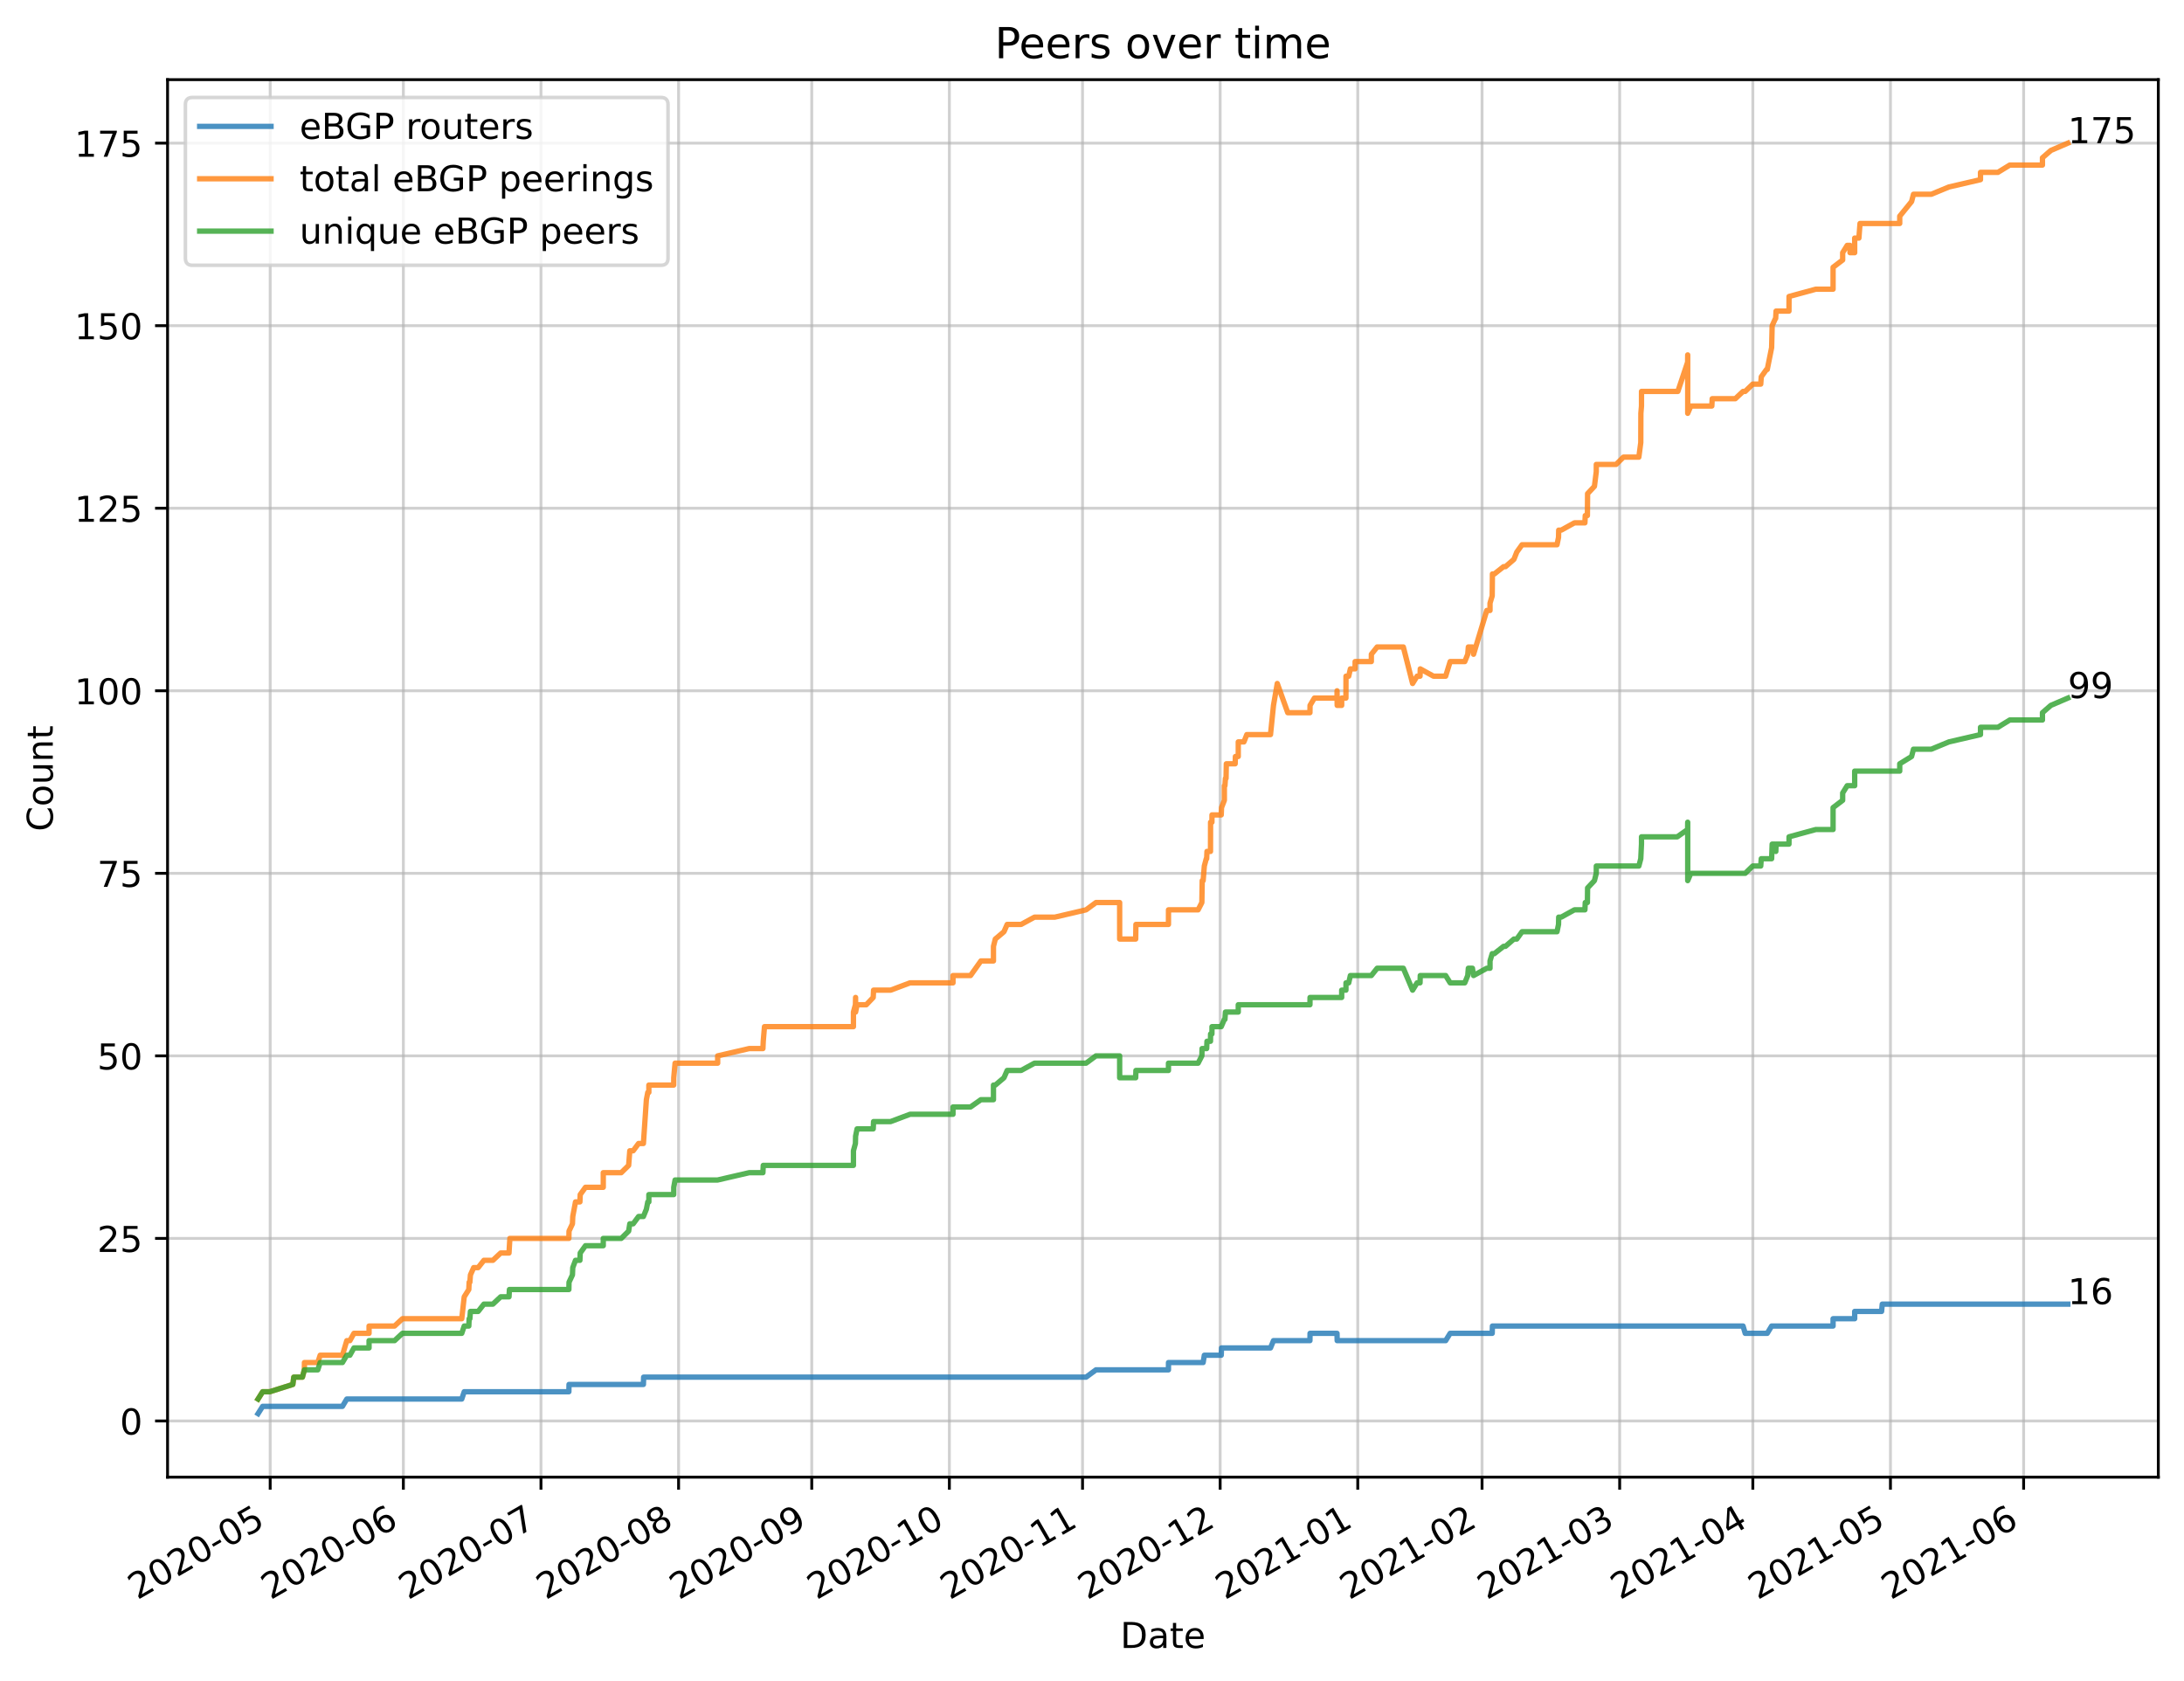<?xml version="1.0" encoding="utf-8" standalone="no"?>
<!DOCTYPE svg PUBLIC "-//W3C//DTD SVG 1.1//EN"
  "http://www.w3.org/Graphics/SVG/1.1/DTD/svg11.dtd">
<!-- Created with matplotlib (https://matplotlib.org/) -->
<svg height="471.149pt" version="1.1" viewBox="0 0 612.166 471.149" width="612.166pt" xmlns="http://www.w3.org/2000/svg" xmlns:xlink="http://www.w3.org/1999/xlink">
 <defs>
  <style type="text/css">*{stroke-linecap:butt;stroke-linejoin:round;}</style>
 </defs>
 <g id="figure_1">
  <g id="patch_1">
   <path d="M 0 471.149 
L 612.166 471.149 
L 612.166 0 
L 0 0 
z
" style="fill:#ffffff;"/>
  </g>
  <g id="axes_1">
   <g id="patch_2">
    <path d="M 46.966 413.998 
L 604.966 413.998 
L 604.966 22.318 
L 46.966 22.318 
z
" style="fill:#ffffff;"/>
   </g>
   <g id="matplotlib.axis_1">
    <g id="xtick_1">
     <g id="line2d_1">
      <path clip-path="url(#p185d837056)" d="M 75.732 413.998 
L 75.732 22.318 
" style="fill:none;stroke:#b0b0b0;stroke-linecap:square;stroke-opacity:0.6;stroke-width:0.8;"/>
     </g>
     <g id="line2d_2">
      <defs>
       <path d="M 0 0 
L 0 3.5 
" id="m5dae881f12" style="stroke:#000000;stroke-width:0.8;"/>
      </defs>
      <g>
       <use style="stroke:#000000;stroke-width:0.8;" x="75.732" xlink:href="#m5dae881f12" y="413.998"/>
      </g>
     </g>
     <g id="text_1">
      <!-- 2020-05 -->
      <g transform="translate(38.507 448.47)rotate(-30)scale(0.1 -0.1)">
       <defs>
        <path d="M 19.188 8.297 
L 53.609 8.297 
L 53.609 0 
L 7.328 0 
L 7.328 8.297 
Q 12.938 14.109 22.625 23.891 
Q 32.328 33.688 34.812 36.531 
Q 39.547 41.844 41.422 45.531 
Q 43.312 49.219 43.312 52.781 
Q 43.312 58.594 39.234 62.25 
Q 35.156 65.922 28.609 65.922 
Q 23.969 65.922 18.812 64.312 
Q 13.672 62.703 7.812 59.422 
L 7.812 69.391 
Q 13.766 71.781 18.938 73 
Q 24.125 74.219 28.422 74.219 
Q 39.75 74.219 46.484 68.547 
Q 53.219 62.891 53.219 53.422 
Q 53.219 48.922 51.531 44.891 
Q 49.859 40.875 45.406 35.406 
Q 44.188 33.984 37.641 27.219 
Q 31.109 20.453 19.188 8.297 
z
" id="DejaVuSans-50"/>
        <path d="M 31.781 66.406 
Q 24.172 66.406 20.328 58.906 
Q 16.5 51.422 16.5 36.375 
Q 16.5 21.391 20.328 13.891 
Q 24.172 6.391 31.781 6.391 
Q 39.453 6.391 43.281 13.891 
Q 47.125 21.391 47.125 36.375 
Q 47.125 51.422 43.281 58.906 
Q 39.453 66.406 31.781 66.406 
z
M 31.781 74.219 
Q 44.047 74.219 50.516 64.516 
Q 56.984 54.828 56.984 36.375 
Q 56.984 17.969 50.516 8.266 
Q 44.047 -1.422 31.781 -1.422 
Q 19.531 -1.422 13.062 8.266 
Q 6.594 17.969 6.594 36.375 
Q 6.594 54.828 13.062 64.516 
Q 19.531 74.219 31.781 74.219 
z
" id="DejaVuSans-48"/>
        <path d="M 4.891 31.391 
L 31.203 31.391 
L 31.203 23.391 
L 4.891 23.391 
z
" id="DejaVuSans-45"/>
        <path d="M 10.797 72.906 
L 49.516 72.906 
L 49.516 64.594 
L 19.828 64.594 
L 19.828 46.734 
Q 21.969 47.469 24.109 47.828 
Q 26.266 48.188 28.422 48.188 
Q 40.625 48.188 47.75 41.5 
Q 54.891 34.812 54.891 23.391 
Q 54.891 11.625 47.562 5.094 
Q 40.234 -1.422 26.906 -1.422 
Q 22.312 -1.422 17.547 -0.641 
Q 12.797 0.141 7.719 1.703 
L 7.719 11.625 
Q 12.109 9.234 16.797 8.062 
Q 21.484 6.891 26.703 6.891 
Q 35.156 6.891 40.078 11.328 
Q 45.016 15.766 45.016 23.391 
Q 45.016 31 40.078 35.438 
Q 35.156 39.891 26.703 39.891 
Q 22.75 39.891 18.812 39.016 
Q 14.891 38.141 10.797 36.281 
z
" id="DejaVuSans-53"/>
       </defs>
       <use xlink:href="#DejaVuSans-50"/>
       <use x="63.623" xlink:href="#DejaVuSans-48"/>
       <use x="127.246" xlink:href="#DejaVuSans-50"/>
       <use x="190.869" xlink:href="#DejaVuSans-48"/>
       <use x="254.492" xlink:href="#DejaVuSans-45"/>
       <use x="290.576" xlink:href="#DejaVuSans-48"/>
       <use x="354.199" xlink:href="#DejaVuSans-53"/>
      </g>
     </g>
    </g>
    <g id="xtick_2">
     <g id="line2d_3">
      <path clip-path="url(#p185d837056)" d="M 113.06 413.998 
L 113.06 22.318 
" style="fill:none;stroke:#b0b0b0;stroke-linecap:square;stroke-opacity:0.6;stroke-width:0.8;"/>
     </g>
     <g id="line2d_4">
      <g>
       <use style="stroke:#000000;stroke-width:0.8;" x="113.06" xlink:href="#m5dae881f12" y="413.998"/>
      </g>
     </g>
     <g id="text_2">
      <!-- 2020-06 -->
      <g transform="translate(75.835 448.47)rotate(-30)scale(0.1 -0.1)">
       <defs>
        <path d="M 33.016 40.375 
Q 26.375 40.375 22.484 35.828 
Q 18.609 31.297 18.609 23.391 
Q 18.609 15.531 22.484 10.953 
Q 26.375 6.391 33.016 6.391 
Q 39.656 6.391 43.531 10.953 
Q 47.406 15.531 47.406 23.391 
Q 47.406 31.297 43.531 35.828 
Q 39.656 40.375 33.016 40.375 
z
M 52.594 71.297 
L 52.594 62.312 
Q 48.875 64.062 45.094 64.984 
Q 41.312 65.922 37.594 65.922 
Q 27.828 65.922 22.672 59.328 
Q 17.531 52.734 16.797 39.406 
Q 19.672 43.656 24.016 45.922 
Q 28.375 48.188 33.594 48.188 
Q 44.578 48.188 50.953 41.516 
Q 57.328 34.859 57.328 23.391 
Q 57.328 12.156 50.688 5.359 
Q 44.047 -1.422 33.016 -1.422 
Q 20.359 -1.422 13.672 8.266 
Q 6.984 17.969 6.984 36.375 
Q 6.984 53.656 15.188 63.938 
Q 23.391 74.219 37.203 74.219 
Q 40.922 74.219 44.703 73.484 
Q 48.484 72.75 52.594 71.297 
z
" id="DejaVuSans-54"/>
       </defs>
       <use xlink:href="#DejaVuSans-50"/>
       <use x="63.623" xlink:href="#DejaVuSans-48"/>
       <use x="127.246" xlink:href="#DejaVuSans-50"/>
       <use x="190.869" xlink:href="#DejaVuSans-48"/>
       <use x="254.492" xlink:href="#DejaVuSans-45"/>
       <use x="290.576" xlink:href="#DejaVuSans-48"/>
       <use x="354.199" xlink:href="#DejaVuSans-54"/>
      </g>
     </g>
    </g>
    <g id="xtick_3">
     <g id="line2d_5">
      <path clip-path="url(#p185d837056)" d="M 151.632 413.998 
L 151.632 22.318 
" style="fill:none;stroke:#b0b0b0;stroke-linecap:square;stroke-opacity:0.6;stroke-width:0.8;"/>
     </g>
     <g id="line2d_6">
      <g>
       <use style="stroke:#000000;stroke-width:0.8;" x="151.632" xlink:href="#m5dae881f12" y="413.998"/>
      </g>
     </g>
     <g id="text_3">
      <!-- 2020-07 -->
      <g transform="translate(114.407 448.47)rotate(-30)scale(0.1 -0.1)">
       <defs>
        <path d="M 8.203 72.906 
L 55.078 72.906 
L 55.078 68.703 
L 28.609 0 
L 18.312 0 
L 43.219 64.594 
L 8.203 64.594 
z
" id="DejaVuSans-55"/>
       </defs>
       <use xlink:href="#DejaVuSans-50"/>
       <use x="63.623" xlink:href="#DejaVuSans-48"/>
       <use x="127.246" xlink:href="#DejaVuSans-50"/>
       <use x="190.869" xlink:href="#DejaVuSans-48"/>
       <use x="254.492" xlink:href="#DejaVuSans-45"/>
       <use x="290.576" xlink:href="#DejaVuSans-48"/>
       <use x="354.199" xlink:href="#DejaVuSans-55"/>
      </g>
     </g>
    </g>
    <g id="xtick_4">
     <g id="line2d_7">
      <path clip-path="url(#p185d837056)" d="M 190.204 413.998 
L 190.204 22.318 
" style="fill:none;stroke:#b0b0b0;stroke-linecap:square;stroke-opacity:0.6;stroke-width:0.8;"/>
     </g>
     <g id="line2d_8">
      <g>
       <use style="stroke:#000000;stroke-width:0.8;" x="190.204" xlink:href="#m5dae881f12" y="413.998"/>
      </g>
     </g>
     <g id="text_4">
      <!-- 2020-08 -->
      <g transform="translate(152.979 448.47)rotate(-30)scale(0.1 -0.1)">
       <defs>
        <path d="M 31.781 34.625 
Q 24.75 34.625 20.719 30.859 
Q 16.703 27.094 16.703 20.516 
Q 16.703 13.922 20.719 10.156 
Q 24.75 6.391 31.781 6.391 
Q 38.812 6.391 42.859 10.172 
Q 46.922 13.969 46.922 20.516 
Q 46.922 27.094 42.891 30.859 
Q 38.875 34.625 31.781 34.625 
z
M 21.922 38.812 
Q 15.578 40.375 12.031 44.719 
Q 8.5 49.078 8.5 55.328 
Q 8.5 64.062 14.719 69.141 
Q 20.953 74.219 31.781 74.219 
Q 42.672 74.219 48.875 69.141 
Q 55.078 64.062 55.078 55.328 
Q 55.078 49.078 51.531 44.719 
Q 48 40.375 41.703 38.812 
Q 48.828 37.156 52.797 32.312 
Q 56.781 27.484 56.781 20.516 
Q 56.781 9.906 50.312 4.234 
Q 43.844 -1.422 31.781 -1.422 
Q 19.734 -1.422 13.25 4.234 
Q 6.781 9.906 6.781 20.516 
Q 6.781 27.484 10.781 32.312 
Q 14.797 37.156 21.922 38.812 
z
M 18.312 54.391 
Q 18.312 48.734 21.844 45.562 
Q 25.391 42.391 31.781 42.391 
Q 38.141 42.391 41.719 45.562 
Q 45.312 48.734 45.312 54.391 
Q 45.312 60.062 41.719 63.234 
Q 38.141 66.406 31.781 66.406 
Q 25.391 66.406 21.844 63.234 
Q 18.312 60.062 18.312 54.391 
z
" id="DejaVuSans-56"/>
       </defs>
       <use xlink:href="#DejaVuSans-50"/>
       <use x="63.623" xlink:href="#DejaVuSans-48"/>
       <use x="127.246" xlink:href="#DejaVuSans-50"/>
       <use x="190.869" xlink:href="#DejaVuSans-48"/>
       <use x="254.492" xlink:href="#DejaVuSans-45"/>
       <use x="290.576" xlink:href="#DejaVuSans-48"/>
       <use x="354.199" xlink:href="#DejaVuSans-56"/>
      </g>
     </g>
    </g>
    <g id="xtick_5">
     <g id="line2d_9">
      <path clip-path="url(#p185d837056)" d="M 227.531 413.998 
L 227.531 22.318 
" style="fill:none;stroke:#b0b0b0;stroke-linecap:square;stroke-opacity:0.6;stroke-width:0.8;"/>
     </g>
     <g id="line2d_10">
      <g>
       <use style="stroke:#000000;stroke-width:0.8;" x="227.531" xlink:href="#m5dae881f12" y="413.998"/>
      </g>
     </g>
     <g id="text_5">
      <!-- 2020-09 -->
      <g transform="translate(190.307 448.47)rotate(-30)scale(0.1 -0.1)">
       <defs>
        <path d="M 10.984 1.516 
L 10.984 10.5 
Q 14.703 8.734 18.5 7.812 
Q 22.312 6.891 25.984 6.891 
Q 35.75 6.891 40.891 13.453 
Q 46.047 20.016 46.781 33.406 
Q 43.953 29.203 39.594 26.953 
Q 35.25 24.703 29.984 24.703 
Q 19.047 24.703 12.672 31.312 
Q 6.297 37.938 6.297 49.422 
Q 6.297 60.641 12.938 67.422 
Q 19.578 74.219 30.609 74.219 
Q 43.266 74.219 49.922 64.516 
Q 56.594 54.828 56.594 36.375 
Q 56.594 19.141 48.406 8.859 
Q 40.234 -1.422 26.422 -1.422 
Q 22.703 -1.422 18.891 -0.688 
Q 15.094 0.047 10.984 1.516 
z
M 30.609 32.422 
Q 37.25 32.422 41.125 36.953 
Q 45.016 41.5 45.016 49.422 
Q 45.016 57.281 41.125 61.844 
Q 37.25 66.406 30.609 66.406 
Q 23.969 66.406 20.094 61.844 
Q 16.219 57.281 16.219 49.422 
Q 16.219 41.5 20.094 36.953 
Q 23.969 32.422 30.609 32.422 
z
" id="DejaVuSans-57"/>
       </defs>
       <use xlink:href="#DejaVuSans-50"/>
       <use x="63.623" xlink:href="#DejaVuSans-48"/>
       <use x="127.246" xlink:href="#DejaVuSans-50"/>
       <use x="190.869" xlink:href="#DejaVuSans-48"/>
       <use x="254.492" xlink:href="#DejaVuSans-45"/>
       <use x="290.576" xlink:href="#DejaVuSans-48"/>
       <use x="354.199" xlink:href="#DejaVuSans-57"/>
      </g>
     </g>
    </g>
    <g id="xtick_6">
     <g id="line2d_11">
      <path clip-path="url(#p185d837056)" d="M 266.103 413.998 
L 266.103 22.318 
" style="fill:none;stroke:#b0b0b0;stroke-linecap:square;stroke-opacity:0.6;stroke-width:0.8;"/>
     </g>
     <g id="line2d_12">
      <g>
       <use style="stroke:#000000;stroke-width:0.8;" x="266.103" xlink:href="#m5dae881f12" y="413.998"/>
      </g>
     </g>
     <g id="text_6">
      <!-- 2020-10 -->
      <g transform="translate(228.879 448.47)rotate(-30)scale(0.1 -0.1)">
       <defs>
        <path d="M 12.406 8.297 
L 28.516 8.297 
L 28.516 63.922 
L 10.984 60.406 
L 10.984 69.391 
L 28.422 72.906 
L 38.281 72.906 
L 38.281 8.297 
L 54.391 8.297 
L 54.391 0 
L 12.406 0 
z
" id="DejaVuSans-49"/>
       </defs>
       <use xlink:href="#DejaVuSans-50"/>
       <use x="63.623" xlink:href="#DejaVuSans-48"/>
       <use x="127.246" xlink:href="#DejaVuSans-50"/>
       <use x="190.869" xlink:href="#DejaVuSans-48"/>
       <use x="254.492" xlink:href="#DejaVuSans-45"/>
       <use x="290.576" xlink:href="#DejaVuSans-49"/>
       <use x="354.199" xlink:href="#DejaVuSans-48"/>
      </g>
     </g>
    </g>
    <g id="xtick_7">
     <g id="line2d_13">
      <path clip-path="url(#p185d837056)" d="M 303.431 413.998 
L 303.431 22.318 
" style="fill:none;stroke:#b0b0b0;stroke-linecap:square;stroke-opacity:0.6;stroke-width:0.8;"/>
     </g>
     <g id="line2d_14">
      <g>
       <use style="stroke:#000000;stroke-width:0.8;" x="303.431" xlink:href="#m5dae881f12" y="413.998"/>
      </g>
     </g>
     <g id="text_7">
      <!-- 2020-11 -->
      <g transform="translate(266.206 448.47)rotate(-30)scale(0.1 -0.1)">
       <use xlink:href="#DejaVuSans-50"/>
       <use x="63.623" xlink:href="#DejaVuSans-48"/>
       <use x="127.246" xlink:href="#DejaVuSans-50"/>
       <use x="190.869" xlink:href="#DejaVuSans-48"/>
       <use x="254.492" xlink:href="#DejaVuSans-45"/>
       <use x="290.576" xlink:href="#DejaVuSans-49"/>
       <use x="354.199" xlink:href="#DejaVuSans-49"/>
      </g>
     </g>
    </g>
    <g id="xtick_8">
     <g id="line2d_15">
      <path clip-path="url(#p185d837056)" d="M 342.003 413.998 
L 342.003 22.318 
" style="fill:none;stroke:#b0b0b0;stroke-linecap:square;stroke-opacity:0.6;stroke-width:0.8;"/>
     </g>
     <g id="line2d_16">
      <g>
       <use style="stroke:#000000;stroke-width:0.8;" x="342.003" xlink:href="#m5dae881f12" y="413.998"/>
      </g>
     </g>
     <g id="text_8">
      <!-- 2020-12 -->
      <g transform="translate(304.778 448.47)rotate(-30)scale(0.1 -0.1)">
       <use xlink:href="#DejaVuSans-50"/>
       <use x="63.623" xlink:href="#DejaVuSans-48"/>
       <use x="127.246" xlink:href="#DejaVuSans-50"/>
       <use x="190.869" xlink:href="#DejaVuSans-48"/>
       <use x="254.492" xlink:href="#DejaVuSans-45"/>
       <use x="290.576" xlink:href="#DejaVuSans-49"/>
       <use x="354.199" xlink:href="#DejaVuSans-50"/>
      </g>
     </g>
    </g>
    <g id="xtick_9">
     <g id="line2d_17">
      <path clip-path="url(#p185d837056)" d="M 380.575 413.998 
L 380.575 22.318 
" style="fill:none;stroke:#b0b0b0;stroke-linecap:square;stroke-opacity:0.6;stroke-width:0.8;"/>
     </g>
     <g id="line2d_18">
      <g>
       <use style="stroke:#000000;stroke-width:0.8;" x="380.575" xlink:href="#m5dae881f12" y="413.998"/>
      </g>
     </g>
     <g id="text_9">
      <!-- 2021-01 -->
      <g transform="translate(343.35 448.47)rotate(-30)scale(0.1 -0.1)">
       <use xlink:href="#DejaVuSans-50"/>
       <use x="63.623" xlink:href="#DejaVuSans-48"/>
       <use x="127.246" xlink:href="#DejaVuSans-50"/>
       <use x="190.869" xlink:href="#DejaVuSans-49"/>
       <use x="254.492" xlink:href="#DejaVuSans-45"/>
       <use x="290.576" xlink:href="#DejaVuSans-48"/>
       <use x="354.199" xlink:href="#DejaVuSans-49"/>
      </g>
     </g>
    </g>
    <g id="xtick_10">
     <g id="line2d_19">
      <path clip-path="url(#p185d837056)" d="M 415.414 413.998 
L 415.414 22.318 
" style="fill:none;stroke:#b0b0b0;stroke-linecap:square;stroke-opacity:0.6;stroke-width:0.8;"/>
     </g>
     <g id="line2d_20">
      <g>
       <use style="stroke:#000000;stroke-width:0.8;" x="415.414" xlink:href="#m5dae881f12" y="413.998"/>
      </g>
     </g>
     <g id="text_10">
      <!-- 2021-02 -->
      <g transform="translate(378.189 448.47)rotate(-30)scale(0.1 -0.1)">
       <use xlink:href="#DejaVuSans-50"/>
       <use x="63.623" xlink:href="#DejaVuSans-48"/>
       <use x="127.246" xlink:href="#DejaVuSans-50"/>
       <use x="190.869" xlink:href="#DejaVuSans-49"/>
       <use x="254.492" xlink:href="#DejaVuSans-45"/>
       <use x="290.576" xlink:href="#DejaVuSans-48"/>
       <use x="354.199" xlink:href="#DejaVuSans-50"/>
      </g>
     </g>
    </g>
    <g id="xtick_11">
     <g id="line2d_21">
      <path clip-path="url(#p185d837056)" d="M 453.986 413.998 
L 453.986 22.318 
" style="fill:none;stroke:#b0b0b0;stroke-linecap:square;stroke-opacity:0.6;stroke-width:0.8;"/>
     </g>
     <g id="line2d_22">
      <g>
       <use style="stroke:#000000;stroke-width:0.8;" x="453.986" xlink:href="#m5dae881f12" y="413.998"/>
      </g>
     </g>
     <g id="text_11">
      <!-- 2021-03 -->
      <g transform="translate(416.761 448.47)rotate(-30)scale(0.1 -0.1)">
       <defs>
        <path d="M 40.578 39.312 
Q 47.656 37.797 51.625 33 
Q 55.609 28.219 55.609 21.188 
Q 55.609 10.406 48.188 4.484 
Q 40.766 -1.422 27.094 -1.422 
Q 22.516 -1.422 17.656 -0.516 
Q 12.797 0.391 7.625 2.203 
L 7.625 11.719 
Q 11.719 9.328 16.594 8.109 
Q 21.484 6.891 26.812 6.891 
Q 36.078 6.891 40.938 10.547 
Q 45.797 14.203 45.797 21.188 
Q 45.797 27.641 41.281 31.266 
Q 36.766 34.906 28.719 34.906 
L 20.219 34.906 
L 20.219 43.016 
L 29.109 43.016 
Q 36.375 43.016 40.234 45.922 
Q 44.094 48.828 44.094 54.297 
Q 44.094 59.906 40.109 62.906 
Q 36.141 65.922 28.719 65.922 
Q 24.656 65.922 20.016 65.031 
Q 15.375 64.156 9.812 62.312 
L 9.812 71.094 
Q 15.438 72.656 20.344 73.438 
Q 25.25 74.219 29.594 74.219 
Q 40.828 74.219 47.359 69.109 
Q 53.906 64.016 53.906 55.328 
Q 53.906 49.266 50.438 45.094 
Q 46.969 40.922 40.578 39.312 
z
" id="DejaVuSans-51"/>
       </defs>
       <use xlink:href="#DejaVuSans-50"/>
       <use x="63.623" xlink:href="#DejaVuSans-48"/>
       <use x="127.246" xlink:href="#DejaVuSans-50"/>
       <use x="190.869" xlink:href="#DejaVuSans-49"/>
       <use x="254.492" xlink:href="#DejaVuSans-45"/>
       <use x="290.576" xlink:href="#DejaVuSans-48"/>
       <use x="354.199" xlink:href="#DejaVuSans-51"/>
      </g>
     </g>
    </g>
    <g id="xtick_12">
     <g id="line2d_23">
      <path clip-path="url(#p185d837056)" d="M 491.314 413.998 
L 491.314 22.318 
" style="fill:none;stroke:#b0b0b0;stroke-linecap:square;stroke-opacity:0.6;stroke-width:0.8;"/>
     </g>
     <g id="line2d_24">
      <g>
       <use style="stroke:#000000;stroke-width:0.8;" x="491.314" xlink:href="#m5dae881f12" y="413.998"/>
      </g>
     </g>
     <g id="text_12">
      <!-- 2021-04 -->
      <g transform="translate(454.089 448.47)rotate(-30)scale(0.1 -0.1)">
       <defs>
        <path d="M 37.797 64.312 
L 12.891 25.391 
L 37.797 25.391 
z
M 35.203 72.906 
L 47.609 72.906 
L 47.609 25.391 
L 58.016 25.391 
L 58.016 17.188 
L 47.609 17.188 
L 47.609 0 
L 37.797 0 
L 37.797 17.188 
L 4.891 17.188 
L 4.891 26.703 
z
" id="DejaVuSans-52"/>
       </defs>
       <use xlink:href="#DejaVuSans-50"/>
       <use x="63.623" xlink:href="#DejaVuSans-48"/>
       <use x="127.246" xlink:href="#DejaVuSans-50"/>
       <use x="190.869" xlink:href="#DejaVuSans-49"/>
       <use x="254.492" xlink:href="#DejaVuSans-45"/>
       <use x="290.576" xlink:href="#DejaVuSans-48"/>
       <use x="354.199" xlink:href="#DejaVuSans-52"/>
      </g>
     </g>
    </g>
    <g id="xtick_13">
     <g id="line2d_25">
      <path clip-path="url(#p185d837056)" d="M 529.886 413.998 
L 529.886 22.318 
" style="fill:none;stroke:#b0b0b0;stroke-linecap:square;stroke-opacity:0.6;stroke-width:0.8;"/>
     </g>
     <g id="line2d_26">
      <g>
       <use style="stroke:#000000;stroke-width:0.8;" x="529.886" xlink:href="#m5dae881f12" y="413.998"/>
      </g>
     </g>
     <g id="text_13">
      <!-- 2021-05 -->
      <g transform="translate(492.661 448.47)rotate(-30)scale(0.1 -0.1)">
       <use xlink:href="#DejaVuSans-50"/>
       <use x="63.623" xlink:href="#DejaVuSans-48"/>
       <use x="127.246" xlink:href="#DejaVuSans-50"/>
       <use x="190.869" xlink:href="#DejaVuSans-49"/>
       <use x="254.492" xlink:href="#DejaVuSans-45"/>
       <use x="290.576" xlink:href="#DejaVuSans-48"/>
       <use x="354.199" xlink:href="#DejaVuSans-53"/>
      </g>
     </g>
    </g>
    <g id="xtick_14">
     <g id="line2d_27">
      <path clip-path="url(#p185d837056)" d="M 567.213 413.998 
L 567.213 22.318 
" style="fill:none;stroke:#b0b0b0;stroke-linecap:square;stroke-opacity:0.6;stroke-width:0.8;"/>
     </g>
     <g id="line2d_28">
      <g>
       <use style="stroke:#000000;stroke-width:0.8;" x="567.213" xlink:href="#m5dae881f12" y="413.998"/>
      </g>
     </g>
     <g id="text_14">
      <!-- 2021-06 -->
      <g transform="translate(529.988 448.47)rotate(-30)scale(0.1 -0.1)">
       <use xlink:href="#DejaVuSans-50"/>
       <use x="63.623" xlink:href="#DejaVuSans-48"/>
       <use x="127.246" xlink:href="#DejaVuSans-50"/>
       <use x="190.869" xlink:href="#DejaVuSans-49"/>
       <use x="254.492" xlink:href="#DejaVuSans-45"/>
       <use x="290.576" xlink:href="#DejaVuSans-48"/>
       <use x="354.199" xlink:href="#DejaVuSans-54"/>
      </g>
     </g>
    </g>
    <g id="text_15">
     <!-- Date -->
     <g transform="translate(314.015 461.869)scale(0.1 -0.1)">
      <defs>
       <path d="M 19.672 64.797 
L 19.672 8.109 
L 31.594 8.109 
Q 46.688 8.109 53.688 14.938 
Q 60.688 21.781 60.688 36.531 
Q 60.688 51.172 53.688 57.984 
Q 46.688 64.797 31.594 64.797 
z
M 9.812 72.906 
L 30.078 72.906 
Q 51.266 72.906 61.172 64.094 
Q 71.094 55.281 71.094 36.531 
Q 71.094 17.672 61.125 8.828 
Q 51.172 0 30.078 0 
L 9.812 0 
z
" id="DejaVuSans-68"/>
       <path d="M 34.281 27.484 
Q 23.391 27.484 19.188 25 
Q 14.984 22.516 14.984 16.5 
Q 14.984 11.719 18.141 8.906 
Q 21.297 6.109 26.703 6.109 
Q 34.188 6.109 38.703 11.406 
Q 43.219 16.703 43.219 25.484 
L 43.219 27.484 
z
M 52.203 31.203 
L 52.203 0 
L 43.219 0 
L 43.219 8.297 
Q 40.141 3.328 35.547 0.953 
Q 30.953 -1.422 24.312 -1.422 
Q 15.922 -1.422 10.953 3.297 
Q 6 8.016 6 15.922 
Q 6 25.141 12.172 29.828 
Q 18.359 34.516 30.609 34.516 
L 43.219 34.516 
L 43.219 35.406 
Q 43.219 41.609 39.141 45 
Q 35.062 48.391 27.688 48.391 
Q 23 48.391 18.547 47.266 
Q 14.109 46.141 10.016 43.891 
L 10.016 52.203 
Q 14.938 54.109 19.578 55.047 
Q 24.219 56 28.609 56 
Q 40.484 56 46.344 49.844 
Q 52.203 43.703 52.203 31.203 
z
" id="DejaVuSans-97"/>
       <path d="M 18.312 70.219 
L 18.312 54.688 
L 36.812 54.688 
L 36.812 47.703 
L 18.312 47.703 
L 18.312 18.016 
Q 18.312 11.328 20.141 9.422 
Q 21.969 7.516 27.594 7.516 
L 36.812 7.516 
L 36.812 0 
L 27.594 0 
Q 17.188 0 13.234 3.875 
Q 9.281 7.766 9.281 18.016 
L 9.281 47.703 
L 2.688 47.703 
L 2.688 54.688 
L 9.281 54.688 
L 9.281 70.219 
z
" id="DejaVuSans-116"/>
       <path d="M 56.203 29.594 
L 56.203 25.203 
L 14.891 25.203 
Q 15.484 15.922 20.484 11.062 
Q 25.484 6.203 34.422 6.203 
Q 39.594 6.203 44.453 7.469 
Q 49.312 8.734 54.109 11.281 
L 54.109 2.781 
Q 49.266 0.734 44.188 -0.344 
Q 39.109 -1.422 33.891 -1.422 
Q 20.797 -1.422 13.156 6.188 
Q 5.516 13.812 5.516 26.812 
Q 5.516 40.234 12.766 48.109 
Q 20.016 56 32.328 56 
Q 43.359 56 49.781 48.891 
Q 56.203 41.797 56.203 29.594 
z
M 47.219 32.234 
Q 47.125 39.594 43.094 43.984 
Q 39.062 48.391 32.422 48.391 
Q 24.906 48.391 20.391 44.141 
Q 15.875 39.891 15.188 32.172 
z
" id="DejaVuSans-101"/>
      </defs>
      <use xlink:href="#DejaVuSans-68"/>
      <use x="77.002" xlink:href="#DejaVuSans-97"/>
      <use x="138.281" xlink:href="#DejaVuSans-116"/>
      <use x="177.49" xlink:href="#DejaVuSans-101"/>
     </g>
    </g>
   </g>
   <g id="matplotlib.axis_2">
    <g id="ytick_1">
     <g id="line2d_29">
      <path clip-path="url(#p185d837056)" d="M 46.966 398.241 
L 604.966 398.241 
" style="fill:none;stroke:#b0b0b0;stroke-linecap:square;stroke-opacity:0.6;stroke-width:0.8;"/>
     </g>
     <g id="line2d_30">
      <defs>
       <path d="M 0 0 
L -3.5 0 
" id="m686b1801a4" style="stroke:#000000;stroke-width:0.8;"/>
      </defs>
      <g>
       <use style="stroke:#000000;stroke-width:0.8;" x="46.966" xlink:href="#m686b1801a4" y="398.241"/>
      </g>
     </g>
     <g id="text_16">
      <!-- 0 -->
      <g transform="translate(33.603 402.04)scale(0.1 -0.1)">
       <use xlink:href="#DejaVuSans-48"/>
      </g>
     </g>
    </g>
    <g id="ytick_2">
     <g id="line2d_31">
      <path clip-path="url(#p185d837056)" d="M 46.966 347.081 
L 604.966 347.081 
" style="fill:none;stroke:#b0b0b0;stroke-linecap:square;stroke-opacity:0.6;stroke-width:0.8;"/>
     </g>
     <g id="line2d_32">
      <g>
       <use style="stroke:#000000;stroke-width:0.8;" x="46.966" xlink:href="#m686b1801a4" y="347.081"/>
      </g>
     </g>
     <g id="text_17">
      <!-- 25 -->
      <g transform="translate(27.241 350.88)scale(0.1 -0.1)">
       <use xlink:href="#DejaVuSans-50"/>
       <use x="63.623" xlink:href="#DejaVuSans-53"/>
      </g>
     </g>
    </g>
    <g id="ytick_3">
     <g id="line2d_33">
      <path clip-path="url(#p185d837056)" d="M 46.966 295.921 
L 604.966 295.921 
" style="fill:none;stroke:#b0b0b0;stroke-linecap:square;stroke-opacity:0.6;stroke-width:0.8;"/>
     </g>
     <g id="line2d_34">
      <g>
       <use style="stroke:#000000;stroke-width:0.8;" x="46.966" xlink:href="#m686b1801a4" y="295.921"/>
      </g>
     </g>
     <g id="text_18">
      <!-- 50 -->
      <g transform="translate(27.241 299.72)scale(0.1 -0.1)">
       <use xlink:href="#DejaVuSans-53"/>
       <use x="63.623" xlink:href="#DejaVuSans-48"/>
      </g>
     </g>
    </g>
    <g id="ytick_4">
     <g id="line2d_35">
      <path clip-path="url(#p185d837056)" d="M 46.966 244.761 
L 604.966 244.761 
" style="fill:none;stroke:#b0b0b0;stroke-linecap:square;stroke-opacity:0.6;stroke-width:0.8;"/>
     </g>
     <g id="line2d_36">
      <g>
       <use style="stroke:#000000;stroke-width:0.8;" x="46.966" xlink:href="#m686b1801a4" y="244.761"/>
      </g>
     </g>
     <g id="text_19">
      <!-- 75 -->
      <g transform="translate(27.241 248.56)scale(0.1 -0.1)">
       <use xlink:href="#DejaVuSans-55"/>
       <use x="63.623" xlink:href="#DejaVuSans-53"/>
      </g>
     </g>
    </g>
    <g id="ytick_5">
     <g id="line2d_37">
      <path clip-path="url(#p185d837056)" d="M 46.966 193.601 
L 604.966 193.601 
" style="fill:none;stroke:#b0b0b0;stroke-linecap:square;stroke-opacity:0.6;stroke-width:0.8;"/>
     </g>
     <g id="line2d_38">
      <g>
       <use style="stroke:#000000;stroke-width:0.8;" x="46.966" xlink:href="#m686b1801a4" y="193.601"/>
      </g>
     </g>
     <g id="text_20">
      <!-- 100 -->
      <g transform="translate(20.878 197.401)scale(0.1 -0.1)">
       <use xlink:href="#DejaVuSans-49"/>
       <use x="63.623" xlink:href="#DejaVuSans-48"/>
       <use x="127.246" xlink:href="#DejaVuSans-48"/>
      </g>
     </g>
    </g>
    <g id="ytick_6">
     <g id="line2d_39">
      <path clip-path="url(#p185d837056)" d="M 46.966 142.442 
L 604.966 142.442 
" style="fill:none;stroke:#b0b0b0;stroke-linecap:square;stroke-opacity:0.6;stroke-width:0.8;"/>
     </g>
     <g id="line2d_40">
      <g>
       <use style="stroke:#000000;stroke-width:0.8;" x="46.966" xlink:href="#m686b1801a4" y="142.442"/>
      </g>
     </g>
     <g id="text_21">
      <!-- 125 -->
      <g transform="translate(20.878 146.241)scale(0.1 -0.1)">
       <use xlink:href="#DejaVuSans-49"/>
       <use x="63.623" xlink:href="#DejaVuSans-50"/>
       <use x="127.246" xlink:href="#DejaVuSans-53"/>
      </g>
     </g>
    </g>
    <g id="ytick_7">
     <g id="line2d_41">
      <path clip-path="url(#p185d837056)" d="M 46.966 91.282 
L 604.966 91.282 
" style="fill:none;stroke:#b0b0b0;stroke-linecap:square;stroke-opacity:0.6;stroke-width:0.8;"/>
     </g>
     <g id="line2d_42">
      <g>
       <use style="stroke:#000000;stroke-width:0.8;" x="46.966" xlink:href="#m686b1801a4" y="91.282"/>
      </g>
     </g>
     <g id="text_22">
      <!-- 150 -->
      <g transform="translate(20.878 95.081)scale(0.1 -0.1)">
       <use xlink:href="#DejaVuSans-49"/>
       <use x="63.623" xlink:href="#DejaVuSans-53"/>
       <use x="127.246" xlink:href="#DejaVuSans-48"/>
      </g>
     </g>
    </g>
    <g id="ytick_8">
     <g id="line2d_43">
      <path clip-path="url(#p185d837056)" d="M 46.966 40.122 
L 604.966 40.122 
" style="fill:none;stroke:#b0b0b0;stroke-linecap:square;stroke-opacity:0.6;stroke-width:0.8;"/>
     </g>
     <g id="line2d_44">
      <g>
       <use style="stroke:#000000;stroke-width:0.8;" x="46.966" xlink:href="#m686b1801a4" y="40.122"/>
      </g>
     </g>
     <g id="text_23">
      <!-- 175 -->
      <g transform="translate(20.878 43.921)scale(0.1 -0.1)">
       <use xlink:href="#DejaVuSans-49"/>
       <use x="63.623" xlink:href="#DejaVuSans-55"/>
       <use x="127.246" xlink:href="#DejaVuSans-53"/>
      </g>
     </g>
    </g>
    <g id="text_24">
     <!-- Count -->
     <g transform="translate(14.798 233.007)rotate(-90)scale(0.1 -0.1)">
      <defs>
       <path d="M 64.406 67.281 
L 64.406 56.891 
Q 59.422 61.531 53.781 63.812 
Q 48.141 66.109 41.797 66.109 
Q 29.297 66.109 22.656 58.469 
Q 16.016 50.828 16.016 36.375 
Q 16.016 21.969 22.656 14.328 
Q 29.297 6.688 41.797 6.688 
Q 48.141 6.688 53.781 8.984 
Q 59.422 11.281 64.406 15.922 
L 64.406 5.609 
Q 59.234 2.094 53.438 0.328 
Q 47.656 -1.422 41.219 -1.422 
Q 24.656 -1.422 15.125 8.703 
Q 5.609 18.844 5.609 36.375 
Q 5.609 53.953 15.125 64.078 
Q 24.656 74.219 41.219 74.219 
Q 47.75 74.219 53.531 72.484 
Q 59.328 70.75 64.406 67.281 
z
" id="DejaVuSans-67"/>
       <path d="M 30.609 48.391 
Q 23.391 48.391 19.188 42.75 
Q 14.984 37.109 14.984 27.297 
Q 14.984 17.484 19.156 11.844 
Q 23.344 6.203 30.609 6.203 
Q 37.797 6.203 41.984 11.859 
Q 46.188 17.531 46.188 27.297 
Q 46.188 37.016 41.984 42.703 
Q 37.797 48.391 30.609 48.391 
z
M 30.609 56 
Q 42.328 56 49.016 48.375 
Q 55.719 40.766 55.719 27.297 
Q 55.719 13.875 49.016 6.219 
Q 42.328 -1.422 30.609 -1.422 
Q 18.844 -1.422 12.172 6.219 
Q 5.516 13.875 5.516 27.297 
Q 5.516 40.766 12.172 48.375 
Q 18.844 56 30.609 56 
z
" id="DejaVuSans-111"/>
       <path d="M 8.5 21.578 
L 8.5 54.688 
L 17.484 54.688 
L 17.484 21.922 
Q 17.484 14.156 20.5 10.266 
Q 23.531 6.391 29.594 6.391 
Q 36.859 6.391 41.078 11.031 
Q 45.312 15.672 45.312 23.688 
L 45.312 54.688 
L 54.297 54.688 
L 54.297 0 
L 45.312 0 
L 45.312 8.406 
Q 42.047 3.422 37.719 1 
Q 33.406 -1.422 27.688 -1.422 
Q 18.266 -1.422 13.375 4.438 
Q 8.5 10.297 8.5 21.578 
z
M 31.109 56 
z
" id="DejaVuSans-117"/>
       <path d="M 54.891 33.016 
L 54.891 0 
L 45.906 0 
L 45.906 32.719 
Q 45.906 40.484 42.875 44.328 
Q 39.844 48.188 33.797 48.188 
Q 26.516 48.188 22.312 43.547 
Q 18.109 38.922 18.109 30.906 
L 18.109 0 
L 9.078 0 
L 9.078 54.688 
L 18.109 54.688 
L 18.109 46.188 
Q 21.344 51.125 25.703 53.562 
Q 30.078 56 35.797 56 
Q 45.219 56 50.047 50.172 
Q 54.891 44.344 54.891 33.016 
z
" id="DejaVuSans-110"/>
      </defs>
      <use xlink:href="#DejaVuSans-67"/>
      <use x="69.824" xlink:href="#DejaVuSans-111"/>
      <use x="131.006" xlink:href="#DejaVuSans-117"/>
      <use x="194.385" xlink:href="#DejaVuSans-110"/>
      <use x="257.764" xlink:href="#DejaVuSans-116"/>
     </g>
    </g>
   </g>
   <g id="line2d_45">
    <path clip-path="url(#p185d837056)" d="M 579.602 365.499 
L 527.588 365.499 
L 527.401 367.545 
L 519.86 367.545 
L 519.86 369.591 
L 513.804 369.591 
L 513.804 371.638 
L 496.581 371.638 
L 495.352 373.684 
L 489.173 373.684 
L 488.572 371.638 
L 418.317 371.638 
L 418.26 373.684 
L 406.474 373.684 
L 405.211 375.731 
L 374.803 375.731 
L 374.763 373.684 
L 367.201 373.684 
L 367.17 375.731 
L 356.953 375.731 
L 356.117 377.777 
L 342.388 377.777 
L 342.308 379.823 
L 337.566 379.823 
L 337.239 381.87 
L 327.523 381.87 
L 327.514 383.916 
L 307.198 383.916 
L 304.422 385.963 
L 180.407 385.963 
L 180.347 388.009 
L 159.493 388.009 
L 159.453 390.055 
L 130.117 390.055 
L 129.429 392.102 
L 97.203 392.102 
L 95.987 394.148 
L 73.622 394.148 
L 72.329 396.194 
L 72.329 396.194 
" style="fill:none;stroke:#1f77b4;stroke-linecap:square;stroke-opacity:0.8;stroke-width:1.5;"/>
   </g>
   <g id="line2d_46">
    <path clip-path="url(#p185d837056)" d="M 579.602 40.122 
L 574.838 42.168 
L 574.838 42.168 
L 572.49 44.215 
L 572.489 46.261 
L 563.337 46.261 
L 560.002 48.307 
L 555.126 48.307 
L 555.119 50.354 
L 546.277 52.4 
L 541.328 54.447 
L 536.342 54.447 
L 535.806 56.493 
L 532.486 60.586 
L 532.484 62.632 
L 521.355 62.632 
L 521.043 66.725 
L 519.86 66.725 
L 519.86 70.818 
L 518.55 70.818 
L 518.55 68.771 
L 517.757 68.771 
L 516.49 70.818 
L 516.489 72.864 
L 513.804 74.91 
L 513.804 81.05 
L 508.969 81.05 
L 501.462 83.096 
L 501.44 87.189 
L 497.82 87.189 
L 497.714 89.235 
L 497.663 89.235 
L 496.728 91.282 
L 496.581 97.421 
L 495.352 103.56 
L 495.133 103.56 
L 493.675 105.606 
L 493.527 107.653 
L 491.28 107.653 
L 489.173 109.699 
L 488.572 109.699 
L 486.396 111.746 
L 479.92 111.746 
L 479.822 113.792 
L 473.928 113.792 
L 473.928 113.792 
L 473.063 115.838 
L 473.057 99.467 
L 473.031 101.514 
L 470.297 109.699 
L 460.106 109.699 
L 460.101 113.792 
L 459.93 115.838 
L 459.903 124.024 
L 459.362 128.117 
L 455.049 128.117 
L 452.983 130.163 
L 447.436 130.163 
L 447.427 132.21 
L 446.913 136.302 
L 444.995 138.349 
L 444.943 144.488 
L 444.341 144.488 
L 444.243 146.534 
L 441.303 146.534 
L 437.598 148.581 
L 436.896 148.581 
L 436.848 150.627 
L 436.424 152.673 
L 426.618 152.673 
L 425.153 154.72 
L 424.344 156.766 
L 421.978 158.813 
L 421.446 158.813 
L 418.859 160.859 
L 418.317 160.859 
L 418.26 166.998 
L 417.645 169.045 
L 417.645 171.091 
L 416.737 171.091 
L 413.031 183.369 
L 412.714 181.323 
L 411.572 181.323 
L 411.401 183.369 
L 410.572 185.416 
L 406.474 185.416 
L 405.211 189.509 
L 401.804 189.509 
L 398.093 187.462 
L 398.033 189.509 
L 397.2 189.509 
L 395.943 191.555 
L 393.348 181.323 
L 386.011 181.323 
L 384.387 183.369 
L 384.378 185.416 
L 379.833 185.416 
L 379.826 187.462 
L 378.502 187.462 
L 378.041 189.509 
L 377.279 189.509 
L 377.257 195.648 
L 376.07 195.648 
L 376.068 197.694 
L 374.803 197.694 
L 374.772 193.601 
L 374.763 195.648 
L 368.415 195.648 
L 367.201 197.694 
L 367.17 199.741 
L 360.951 199.741 
L 358.014 191.555 
L 356.953 197.694 
L 356.117 205.88 
L 349.477 205.88 
L 348.667 207.926 
L 347.079 207.926 
L 347.079 212.019 
L 346.277 212.019 
L 346.211 214.065 
L 343.733 214.065 
L 343.655 218.158 
L 343.485 218.158 
L 343.345 220.205 
L 343.184 220.205 
L 343.184 224.297 
L 342.388 226.344 
L 342.308 228.39 
L 339.714 228.39 
L 339.7 230.436 
L 339.318 230.436 
L 339.296 238.622 
L 338.311 238.622 
L 338.22 240.668 
L 338.108 240.668 
L 337.566 242.715 
L 337.239 246.808 
L 336.976 246.808 
L 336.877 252.947 
L 335.824 254.993 
L 327.523 254.993 
L 327.514 259.086 
L 318.389 259.086 
L 318.33 263.179 
L 313.837 263.179 
L 313.832 252.947 
L 307.198 252.947 
L 304.422 254.993 
L 295.678 257.04 
L 289.964 257.04 
L 286.203 259.086 
L 282.303 259.086 
L 281.405 261.132 
L 278.981 263.179 
L 278.466 265.225 
L 278.465 269.318 
L 274.944 269.318 
L 272.038 273.411 
L 267.124 273.411 
L 267.124 275.457 
L 255.078 275.457 
L 249.638 277.504 
L 244.859 277.504 
L 244.759 279.55 
L 242.813 281.596 
L 240.233 281.596 
L 239.819 283.643 
L 239.819 279.55 
L 239.769 281.596 
L 239.215 283.643 
L 239.213 287.736 
L 214.281 287.736 
L 213.937 291.828 
L 213.845 293.875 
L 209.992 293.875 
L 201.155 295.921 
L 201.162 297.968 
L 201.153 297.968 
L 189.221 297.968 
L 188.849 302.06 
L 188.838 304.107 
L 181.873 304.107 
L 181.873 306.153 
L 181.575 306.153 
L 181.179 308.2 
L 180.347 320.478 
L 178.989 320.478 
L 177.472 322.524 
L 176.53 322.524 
L 176.206 326.617 
L 174.124 328.663 
L 169.094 328.663 
L 169.094 332.756 
L 164.101 332.756 
L 162.631 334.803 
L 162.55 336.849 
L 161.31 336.849 
L 160.543 340.942 
L 160.455 342.988 
L 159.493 345.035 
L 159.453 347.081 
L 142.914 347.081 
L 142.672 351.174 
L 140.335 351.174 
L 138.155 353.22 
L 135.636 353.22 
L 134.025 355.267 
L 132.77 355.267 
L 131.86 357.313 
L 131.704 359.359 
L 131.499 359.359 
L 131.406 361.406 
L 130.117 363.452 
L 129.429 369.591 
L 112.792 369.591 
L 110.595 371.638 
L 103.445 371.638 
L 103.445 373.684 
L 99.209 373.684 
L 98.074 375.731 
L 97.203 375.731 
L 95.987 379.823 
L 89.738 379.823 
L 89.077 381.87 
L 85.331 381.87 
L 85.311 383.916 
L 84.768 385.963 
L 82.344 385.963 
L 82.08 388.009 
L 75.598 390.055 
L 73.622 390.055 
L 72.329 392.102 
L 72.329 392.102 
" style="fill:none;stroke:#ff7f0e;stroke-linecap:square;stroke-opacity:0.8;stroke-width:1.5;"/>
   </g>
   <g id="line2d_47">
    <path clip-path="url(#p185d837056)" d="M 579.602 195.648 
L 574.838 197.694 
L 574.838 197.694 
L 572.49 199.741 
L 572.489 201.787 
L 563.337 201.787 
L 560.002 203.833 
L 555.126 203.833 
L 555.119 205.88 
L 546.277 207.926 
L 541.328 209.973 
L 536.342 209.973 
L 535.806 212.019 
L 532.486 214.065 
L 532.484 216.112 
L 519.86 216.112 
L 519.86 220.205 
L 517.757 220.205 
L 516.49 222.251 
L 516.489 224.297 
L 513.804 226.344 
L 513.804 232.483 
L 508.969 232.483 
L 501.462 234.529 
L 501.44 236.576 
L 497.82 236.576 
L 497.757 238.622 
L 497.714 236.576 
L 496.728 236.576 
L 496.581 240.668 
L 493.675 240.668 
L 493.527 242.715 
L 491.28 242.715 
L 489.173 244.761 
L 473.928 244.761 
L 473.928 244.761 
L 473.063 246.808 
L 473.057 230.436 
L 473.031 232.483 
L 470.126 234.529 
L 460.106 234.529 
L 460.101 236.576 
L 459.903 240.668 
L 459.362 242.715 
L 447.436 242.715 
L 447.427 244.761 
L 446.913 246.808 
L 444.995 248.854 
L 444.943 252.947 
L 444.341 252.947 
L 444.243 254.993 
L 441.303 254.993 
L 437.598 257.04 
L 436.896 257.04 
L 436.848 259.086 
L 436.424 261.132 
L 426.618 261.132 
L 425.153 263.179 
L 424.344 263.179 
L 421.978 265.225 
L 421.446 265.225 
L 418.859 267.272 
L 418.26 267.272 
L 417.645 269.318 
L 417.645 271.364 
L 416.737 271.364 
L 413.031 273.411 
L 412.714 271.364 
L 411.572 271.364 
L 411.401 273.411 
L 410.572 275.457 
L 406.474 275.457 
L 405.211 273.411 
L 398.093 273.411 
L 398.033 275.457 
L 397.2 275.457 
L 395.943 277.504 
L 393.348 271.364 
L 386.011 271.364 
L 384.378 273.411 
L 378.502 273.411 
L 378.041 275.457 
L 377.279 275.457 
L 377.257 277.504 
L 376.07 277.504 
L 376.068 279.55 
L 367.201 279.55 
L 367.17 281.596 
L 347.079 281.596 
L 347.079 283.643 
L 343.485 283.643 
L 343.345 285.689 
L 343.184 285.689 
L 342.308 287.736 
L 339.714 287.736 
L 339.7 289.782 
L 339.318 289.782 
L 339.296 291.828 
L 338.311 291.828 
L 338.22 293.875 
L 336.936 293.875 
L 336.877 295.921 
L 335.824 297.968 
L 327.514 297.968 
L 327.514 300.014 
L 318.389 300.014 
L 318.33 302.06 
L 313.837 302.06 
L 313.832 295.921 
L 307.198 295.921 
L 304.422 297.968 
L 289.964 297.968 
L 286.203 300.014 
L 282.303 300.014 
L 281.405 302.06 
L 278.981 304.107 
L 278.466 304.107 
L 278.465 308.2 
L 274.944 308.2 
L 272.038 310.246 
L 267.124 310.246 
L 267.124 312.292 
L 255.078 312.292 
L 249.638 314.339 
L 244.859 314.339 
L 244.759 316.385 
L 240.233 316.385 
L 239.819 318.431 
L 239.769 320.478 
L 239.215 322.524 
L 239.213 326.617 
L 213.937 326.617 
L 213.845 328.663 
L 209.992 328.663 
L 201.153 330.71 
L 189.221 330.71 
L 188.849 332.756 
L 188.838 334.803 
L 181.873 334.803 
L 181.873 336.849 
L 181.575 336.849 
L 181.179 338.895 
L 180.347 340.942 
L 178.989 340.942 
L 177.472 342.988 
L 176.53 342.988 
L 176.206 345.035 
L 174.124 347.081 
L 169.094 347.081 
L 169.094 349.127 
L 164.101 349.127 
L 162.631 351.174 
L 162.55 353.22 
L 161.31 353.22 
L 160.543 355.267 
L 160.455 357.313 
L 159.493 359.359 
L 159.453 361.406 
L 142.789 361.406 
L 142.672 363.452 
L 140.335 363.452 
L 138.155 365.499 
L 135.636 365.499 
L 134.025 367.545 
L 131.86 367.545 
L 131.704 369.591 
L 131.499 369.591 
L 131.406 371.638 
L 130.117 371.638 
L 129.429 373.684 
L 112.792 373.684 
L 110.595 375.731 
L 103.445 375.731 
L 103.445 377.777 
L 99.209 377.777 
L 98.074 379.823 
L 97.203 379.823 
L 95.987 381.87 
L 89.738 381.87 
L 89.077 383.916 
L 85.311 383.916 
L 84.768 385.963 
L 82.344 385.963 
L 82.08 388.009 
L 75.598 390.055 
L 73.622 390.055 
L 72.329 392.102 
L 72.329 392.102 
" style="fill:none;stroke:#2ca02c;stroke-linecap:square;stroke-opacity:0.8;stroke-width:1.5;"/>
   </g>
   <g id="patch_3">
    <path d="M 46.966 413.998 
L 46.966 22.318 
" style="fill:none;stroke:#000000;stroke-linecap:square;stroke-linejoin:miter;stroke-width:0.8;"/>
   </g>
   <g id="patch_4">
    <path d="M 604.966 413.998 
L 604.966 22.318 
" style="fill:none;stroke:#000000;stroke-linecap:square;stroke-linejoin:miter;stroke-width:0.8;"/>
   </g>
   <g id="patch_5">
    <path d="M 46.966 413.998 
L 604.966 413.998 
" style="fill:none;stroke:#000000;stroke-linecap:square;stroke-linejoin:miter;stroke-width:0.8;"/>
   </g>
   <g id="patch_6">
    <path d="M 46.966 22.318 
L 604.966 22.318 
" style="fill:none;stroke:#000000;stroke-linecap:square;stroke-linejoin:miter;stroke-width:0.8;"/>
   </g>
   <g id="text_25">
    <!-- 16 -->
    <g transform="translate(579.602 365.499)scale(0.1 -0.1)">
     <use xlink:href="#DejaVuSans-49"/>
     <use x="63.623" xlink:href="#DejaVuSans-54"/>
    </g>
   </g>
   <g id="text_26">
    <!-- 175 -->
    <g transform="translate(579.602 40.122)scale(0.1 -0.1)">
     <use xlink:href="#DejaVuSans-49"/>
     <use x="63.623" xlink:href="#DejaVuSans-55"/>
     <use x="127.246" xlink:href="#DejaVuSans-53"/>
    </g>
   </g>
   <g id="text_27">
    <!-- 99 -->
    <g transform="translate(579.602 195.648)scale(0.1 -0.1)">
     <use xlink:href="#DejaVuSans-57"/>
     <use x="63.623" xlink:href="#DejaVuSans-57"/>
    </g>
   </g>
   <g id="text_28">
    <!-- Peers over time -->
    <g transform="translate(278.839 16.318)scale(0.12 -0.12)">
     <defs>
      <path d="M 19.672 64.797 
L 19.672 37.406 
L 32.078 37.406 
Q 38.969 37.406 42.719 40.969 
Q 46.484 44.531 46.484 51.125 
Q 46.484 57.672 42.719 61.234 
Q 38.969 64.797 32.078 64.797 
z
M 9.812 72.906 
L 32.078 72.906 
Q 44.344 72.906 50.609 67.359 
Q 56.891 61.812 56.891 51.125 
Q 56.891 40.328 50.609 34.812 
Q 44.344 29.297 32.078 29.297 
L 19.672 29.297 
L 19.672 0 
L 9.812 0 
z
" id="DejaVuSans-80"/>
      <path d="M 41.109 46.297 
Q 39.594 47.172 37.812 47.578 
Q 36.031 48 33.891 48 
Q 26.266 48 22.188 43.047 
Q 18.109 38.094 18.109 28.812 
L 18.109 0 
L 9.078 0 
L 9.078 54.688 
L 18.109 54.688 
L 18.109 46.188 
Q 20.953 51.172 25.484 53.578 
Q 30.031 56 36.531 56 
Q 37.453 56 38.578 55.875 
Q 39.703 55.766 41.062 55.516 
z
" id="DejaVuSans-114"/>
      <path d="M 44.281 53.078 
L 44.281 44.578 
Q 40.484 46.531 36.375 47.5 
Q 32.281 48.484 27.875 48.484 
Q 21.188 48.484 17.844 46.438 
Q 14.5 44.391 14.5 40.281 
Q 14.5 37.156 16.891 35.375 
Q 19.281 33.594 26.516 31.984 
L 29.594 31.297 
Q 39.156 29.25 43.188 25.516 
Q 47.219 21.781 47.219 15.094 
Q 47.219 7.469 41.188 3.016 
Q 35.156 -1.422 24.609 -1.422 
Q 20.219 -1.422 15.453 -0.562 
Q 10.688 0.297 5.422 2 
L 5.422 11.281 
Q 10.406 8.688 15.234 7.391 
Q 20.062 6.109 24.812 6.109 
Q 31.156 6.109 34.562 8.281 
Q 37.984 10.453 37.984 14.406 
Q 37.984 18.062 35.516 20.016 
Q 33.062 21.969 24.703 23.781 
L 21.578 24.516 
Q 13.234 26.266 9.516 29.906 
Q 5.812 33.547 5.812 39.891 
Q 5.812 47.609 11.281 51.797 
Q 16.75 56 26.812 56 
Q 31.781 56 36.172 55.266 
Q 40.578 54.547 44.281 53.078 
z
" id="DejaVuSans-115"/>
      <path id="DejaVuSans-32"/>
      <path d="M 2.984 54.688 
L 12.5 54.688 
L 29.594 8.797 
L 46.688 54.688 
L 56.203 54.688 
L 35.688 0 
L 23.484 0 
z
" id="DejaVuSans-118"/>
      <path d="M 9.422 54.688 
L 18.406 54.688 
L 18.406 0 
L 9.422 0 
z
M 9.422 75.984 
L 18.406 75.984 
L 18.406 64.594 
L 9.422 64.594 
z
" id="DejaVuSans-105"/>
      <path d="M 52 44.188 
Q 55.375 50.25 60.062 53.125 
Q 64.75 56 71.094 56 
Q 79.641 56 84.281 50.016 
Q 88.922 44.047 88.922 33.016 
L 88.922 0 
L 79.891 0 
L 79.891 32.719 
Q 79.891 40.578 77.094 44.375 
Q 74.312 48.188 68.609 48.188 
Q 61.625 48.188 57.562 43.547 
Q 53.516 38.922 53.516 30.906 
L 53.516 0 
L 44.484 0 
L 44.484 32.719 
Q 44.484 40.625 41.703 44.406 
Q 38.922 48.188 33.109 48.188 
Q 26.219 48.188 22.156 43.531 
Q 18.109 38.875 18.109 30.906 
L 18.109 0 
L 9.078 0 
L 9.078 54.688 
L 18.109 54.688 
L 18.109 46.188 
Q 21.188 51.219 25.484 53.609 
Q 29.781 56 35.688 56 
Q 41.656 56 45.828 52.969 
Q 50 49.953 52 44.188 
z
" id="DejaVuSans-109"/>
     </defs>
     <use xlink:href="#DejaVuSans-80"/>
     <use x="56.678" xlink:href="#DejaVuSans-101"/>
     <use x="118.201" xlink:href="#DejaVuSans-101"/>
     <use x="179.725" xlink:href="#DejaVuSans-114"/>
     <use x="220.838" xlink:href="#DejaVuSans-115"/>
     <use x="272.938" xlink:href="#DejaVuSans-32"/>
     <use x="304.725" xlink:href="#DejaVuSans-111"/>
     <use x="365.906" xlink:href="#DejaVuSans-118"/>
     <use x="425.086" xlink:href="#DejaVuSans-101"/>
     <use x="486.609" xlink:href="#DejaVuSans-114"/>
     <use x="527.723" xlink:href="#DejaVuSans-32"/>
     <use x="559.51" xlink:href="#DejaVuSans-116"/>
     <use x="598.719" xlink:href="#DejaVuSans-105"/>
     <use x="626.502" xlink:href="#DejaVuSans-109"/>
     <use x="723.914" xlink:href="#DejaVuSans-101"/>
    </g>
   </g>
   <g id="legend_1">
    <g id="patch_7">
     <path d="M 53.966 74.353 
L 185.244 74.353 
Q 187.244 74.353 187.244 72.353 
L 187.244 29.318 
Q 187.244 27.318 185.244 27.318 
L 53.966 27.318 
Q 51.966 27.318 51.966 29.318 
L 51.966 72.353 
Q 51.966 74.353 53.966 74.353 
z
" style="fill:#ffffff;opacity:0.8;stroke:#cccccc;stroke-linejoin:miter;"/>
    </g>
    <g id="line2d_48">
     <path d="M 55.966 35.417 
L 75.966 35.417 
" style="fill:none;stroke:#1f77b4;stroke-linecap:square;stroke-opacity:0.8;stroke-width:1.5;"/>
    </g>
    <g id="line2d_49"/>
    <g id="text_29">
     <!-- eBGP routers -->
     <g transform="translate(83.966 38.917)scale(0.1 -0.1)">
      <defs>
       <path d="M 19.672 34.812 
L 19.672 8.109 
L 35.5 8.109 
Q 43.453 8.109 47.281 11.406 
Q 51.125 14.703 51.125 21.484 
Q 51.125 28.328 47.281 31.562 
Q 43.453 34.812 35.5 34.812 
z
M 19.672 64.797 
L 19.672 42.828 
L 34.281 42.828 
Q 41.5 42.828 45.031 45.531 
Q 48.578 48.25 48.578 53.812 
Q 48.578 59.328 45.031 62.062 
Q 41.5 64.797 34.281 64.797 
z
M 9.812 72.906 
L 35.016 72.906 
Q 46.297 72.906 52.391 68.219 
Q 58.5 63.531 58.5 54.891 
Q 58.5 48.188 55.375 44.234 
Q 52.25 40.281 46.188 39.312 
Q 53.469 37.75 57.5 32.781 
Q 61.531 27.828 61.531 20.406 
Q 61.531 10.641 54.891 5.312 
Q 48.25 0 35.984 0 
L 9.812 0 
z
" id="DejaVuSans-66"/>
       <path d="M 59.516 10.406 
L 59.516 29.984 
L 43.406 29.984 
L 43.406 38.094 
L 69.281 38.094 
L 69.281 6.781 
Q 63.578 2.734 56.688 0.656 
Q 49.812 -1.422 42 -1.422 
Q 24.906 -1.422 15.25 8.562 
Q 5.609 18.562 5.609 36.375 
Q 5.609 54.25 15.25 64.234 
Q 24.906 74.219 42 74.219 
Q 49.125 74.219 55.547 72.453 
Q 61.969 70.703 67.391 67.281 
L 67.391 56.781 
Q 61.922 61.422 55.766 63.766 
Q 49.609 66.109 42.828 66.109 
Q 29.438 66.109 22.719 58.641 
Q 16.016 51.172 16.016 36.375 
Q 16.016 21.625 22.719 14.156 
Q 29.438 6.688 42.828 6.688 
Q 48.047 6.688 52.141 7.594 
Q 56.25 8.5 59.516 10.406 
z
" id="DejaVuSans-71"/>
      </defs>
      <use xlink:href="#DejaVuSans-101"/>
      <use x="61.523" xlink:href="#DejaVuSans-66"/>
      <use x="128.377" xlink:href="#DejaVuSans-71"/>
      <use x="205.867" xlink:href="#DejaVuSans-80"/>
      <use x="266.17" xlink:href="#DejaVuSans-32"/>
      <use x="297.957" xlink:href="#DejaVuSans-114"/>
      <use x="336.82" xlink:href="#DejaVuSans-111"/>
      <use x="398.002" xlink:href="#DejaVuSans-117"/>
      <use x="461.381" xlink:href="#DejaVuSans-116"/>
      <use x="500.59" xlink:href="#DejaVuSans-101"/>
      <use x="562.113" xlink:href="#DejaVuSans-114"/>
      <use x="603.227" xlink:href="#DejaVuSans-115"/>
     </g>
    </g>
    <g id="line2d_50">
     <path d="M 55.966 50.095 
L 75.966 50.095 
" style="fill:none;stroke:#ff7f0e;stroke-linecap:square;stroke-opacity:0.8;stroke-width:1.5;"/>
    </g>
    <g id="line2d_51"/>
    <g id="text_30">
     <!-- total eBGP peerings -->
     <g transform="translate(83.966 53.595)scale(0.1 -0.1)">
      <defs>
       <path d="M 9.422 75.984 
L 18.406 75.984 
L 18.406 0 
L 9.422 0 
z
" id="DejaVuSans-108"/>
       <path d="M 18.109 8.203 
L 18.109 -20.797 
L 9.078 -20.797 
L 9.078 54.688 
L 18.109 54.688 
L 18.109 46.391 
Q 20.953 51.266 25.266 53.625 
Q 29.594 56 35.594 56 
Q 45.562 56 51.781 48.094 
Q 58.016 40.188 58.016 27.297 
Q 58.016 14.406 51.781 6.484 
Q 45.562 -1.422 35.594 -1.422 
Q 29.594 -1.422 25.266 0.953 
Q 20.953 3.328 18.109 8.203 
z
M 48.688 27.297 
Q 48.688 37.203 44.609 42.844 
Q 40.531 48.484 33.406 48.484 
Q 26.266 48.484 22.188 42.844 
Q 18.109 37.203 18.109 27.297 
Q 18.109 17.391 22.188 11.75 
Q 26.266 6.109 33.406 6.109 
Q 40.531 6.109 44.609 11.75 
Q 48.688 17.391 48.688 27.297 
z
" id="DejaVuSans-112"/>
       <path d="M 45.406 27.984 
Q 45.406 37.75 41.375 43.109 
Q 37.359 48.484 30.078 48.484 
Q 22.859 48.484 18.828 43.109 
Q 14.797 37.75 14.797 27.984 
Q 14.797 18.266 18.828 12.891 
Q 22.859 7.516 30.078 7.516 
Q 37.359 7.516 41.375 12.891 
Q 45.406 18.266 45.406 27.984 
z
M 54.391 6.781 
Q 54.391 -7.172 48.188 -13.984 
Q 42 -20.797 29.203 -20.797 
Q 24.469 -20.797 20.266 -20.094 
Q 16.062 -19.391 12.109 -17.922 
L 12.109 -9.188 
Q 16.062 -11.328 19.922 -12.344 
Q 23.781 -13.375 27.781 -13.375 
Q 36.625 -13.375 41.016 -8.766 
Q 45.406 -4.156 45.406 5.172 
L 45.406 9.625 
Q 42.625 4.781 38.281 2.391 
Q 33.938 0 27.875 0 
Q 17.828 0 11.672 7.656 
Q 5.516 15.328 5.516 27.984 
Q 5.516 40.672 11.672 48.328 
Q 17.828 56 27.875 56 
Q 33.938 56 38.281 53.609 
Q 42.625 51.219 45.406 46.391 
L 45.406 54.688 
L 54.391 54.688 
z
" id="DejaVuSans-103"/>
      </defs>
      <use xlink:href="#DejaVuSans-116"/>
      <use x="39.209" xlink:href="#DejaVuSans-111"/>
      <use x="100.391" xlink:href="#DejaVuSans-116"/>
      <use x="139.6" xlink:href="#DejaVuSans-97"/>
      <use x="200.879" xlink:href="#DejaVuSans-108"/>
      <use x="228.662" xlink:href="#DejaVuSans-32"/>
      <use x="260.449" xlink:href="#DejaVuSans-101"/>
      <use x="321.973" xlink:href="#DejaVuSans-66"/>
      <use x="388.826" xlink:href="#DejaVuSans-71"/>
      <use x="466.316" xlink:href="#DejaVuSans-80"/>
      <use x="526.619" xlink:href="#DejaVuSans-32"/>
      <use x="558.406" xlink:href="#DejaVuSans-112"/>
      <use x="621.883" xlink:href="#DejaVuSans-101"/>
      <use x="683.406" xlink:href="#DejaVuSans-101"/>
      <use x="744.93" xlink:href="#DejaVuSans-114"/>
      <use x="786.043" xlink:href="#DejaVuSans-105"/>
      <use x="813.826" xlink:href="#DejaVuSans-110"/>
      <use x="877.205" xlink:href="#DejaVuSans-103"/>
      <use x="940.682" xlink:href="#DejaVuSans-115"/>
     </g>
    </g>
    <g id="line2d_52">
     <path d="M 55.966 64.773 
L 75.966 64.773 
" style="fill:none;stroke:#2ca02c;stroke-linecap:square;stroke-opacity:0.8;stroke-width:1.5;"/>
    </g>
    <g id="line2d_53"/>
    <g id="text_31">
     <!-- unique eBGP peers -->
     <g transform="translate(83.966 68.273)scale(0.1 -0.1)">
      <defs>
       <path d="M 14.797 27.297 
Q 14.797 17.391 18.875 11.75 
Q 22.953 6.109 30.078 6.109 
Q 37.203 6.109 41.297 11.75 
Q 45.406 17.391 45.406 27.297 
Q 45.406 37.203 41.297 42.844 
Q 37.203 48.484 30.078 48.484 
Q 22.953 48.484 18.875 42.844 
Q 14.797 37.203 14.797 27.297 
z
M 45.406 8.203 
Q 42.578 3.328 38.25 0.953 
Q 33.938 -1.422 27.875 -1.422 
Q 17.969 -1.422 11.734 6.484 
Q 5.516 14.406 5.516 27.297 
Q 5.516 40.188 11.734 48.094 
Q 17.969 56 27.875 56 
Q 33.938 56 38.25 53.625 
Q 42.578 51.266 45.406 46.391 
L 45.406 54.688 
L 54.391 54.688 
L 54.391 -20.797 
L 45.406 -20.797 
z
" id="DejaVuSans-113"/>
      </defs>
      <use xlink:href="#DejaVuSans-117"/>
      <use x="63.379" xlink:href="#DejaVuSans-110"/>
      <use x="126.758" xlink:href="#DejaVuSans-105"/>
      <use x="154.541" xlink:href="#DejaVuSans-113"/>
      <use x="218.018" xlink:href="#DejaVuSans-117"/>
      <use x="281.396" xlink:href="#DejaVuSans-101"/>
      <use x="342.92" xlink:href="#DejaVuSans-32"/>
      <use x="374.707" xlink:href="#DejaVuSans-101"/>
      <use x="436.23" xlink:href="#DejaVuSans-66"/>
      <use x="503.084" xlink:href="#DejaVuSans-71"/>
      <use x="580.574" xlink:href="#DejaVuSans-80"/>
      <use x="640.877" xlink:href="#DejaVuSans-32"/>
      <use x="672.664" xlink:href="#DejaVuSans-112"/>
      <use x="736.141" xlink:href="#DejaVuSans-101"/>
      <use x="797.664" xlink:href="#DejaVuSans-101"/>
      <use x="859.188" xlink:href="#DejaVuSans-114"/>
      <use x="900.301" xlink:href="#DejaVuSans-115"/>
     </g>
    </g>
   </g>
  </g>
 </g>
 <defs>
  <clipPath id="p185d837056">
   <rect height="391.68" width="558" x="46.966" y="22.318"/>
  </clipPath>
 </defs>
</svg>

